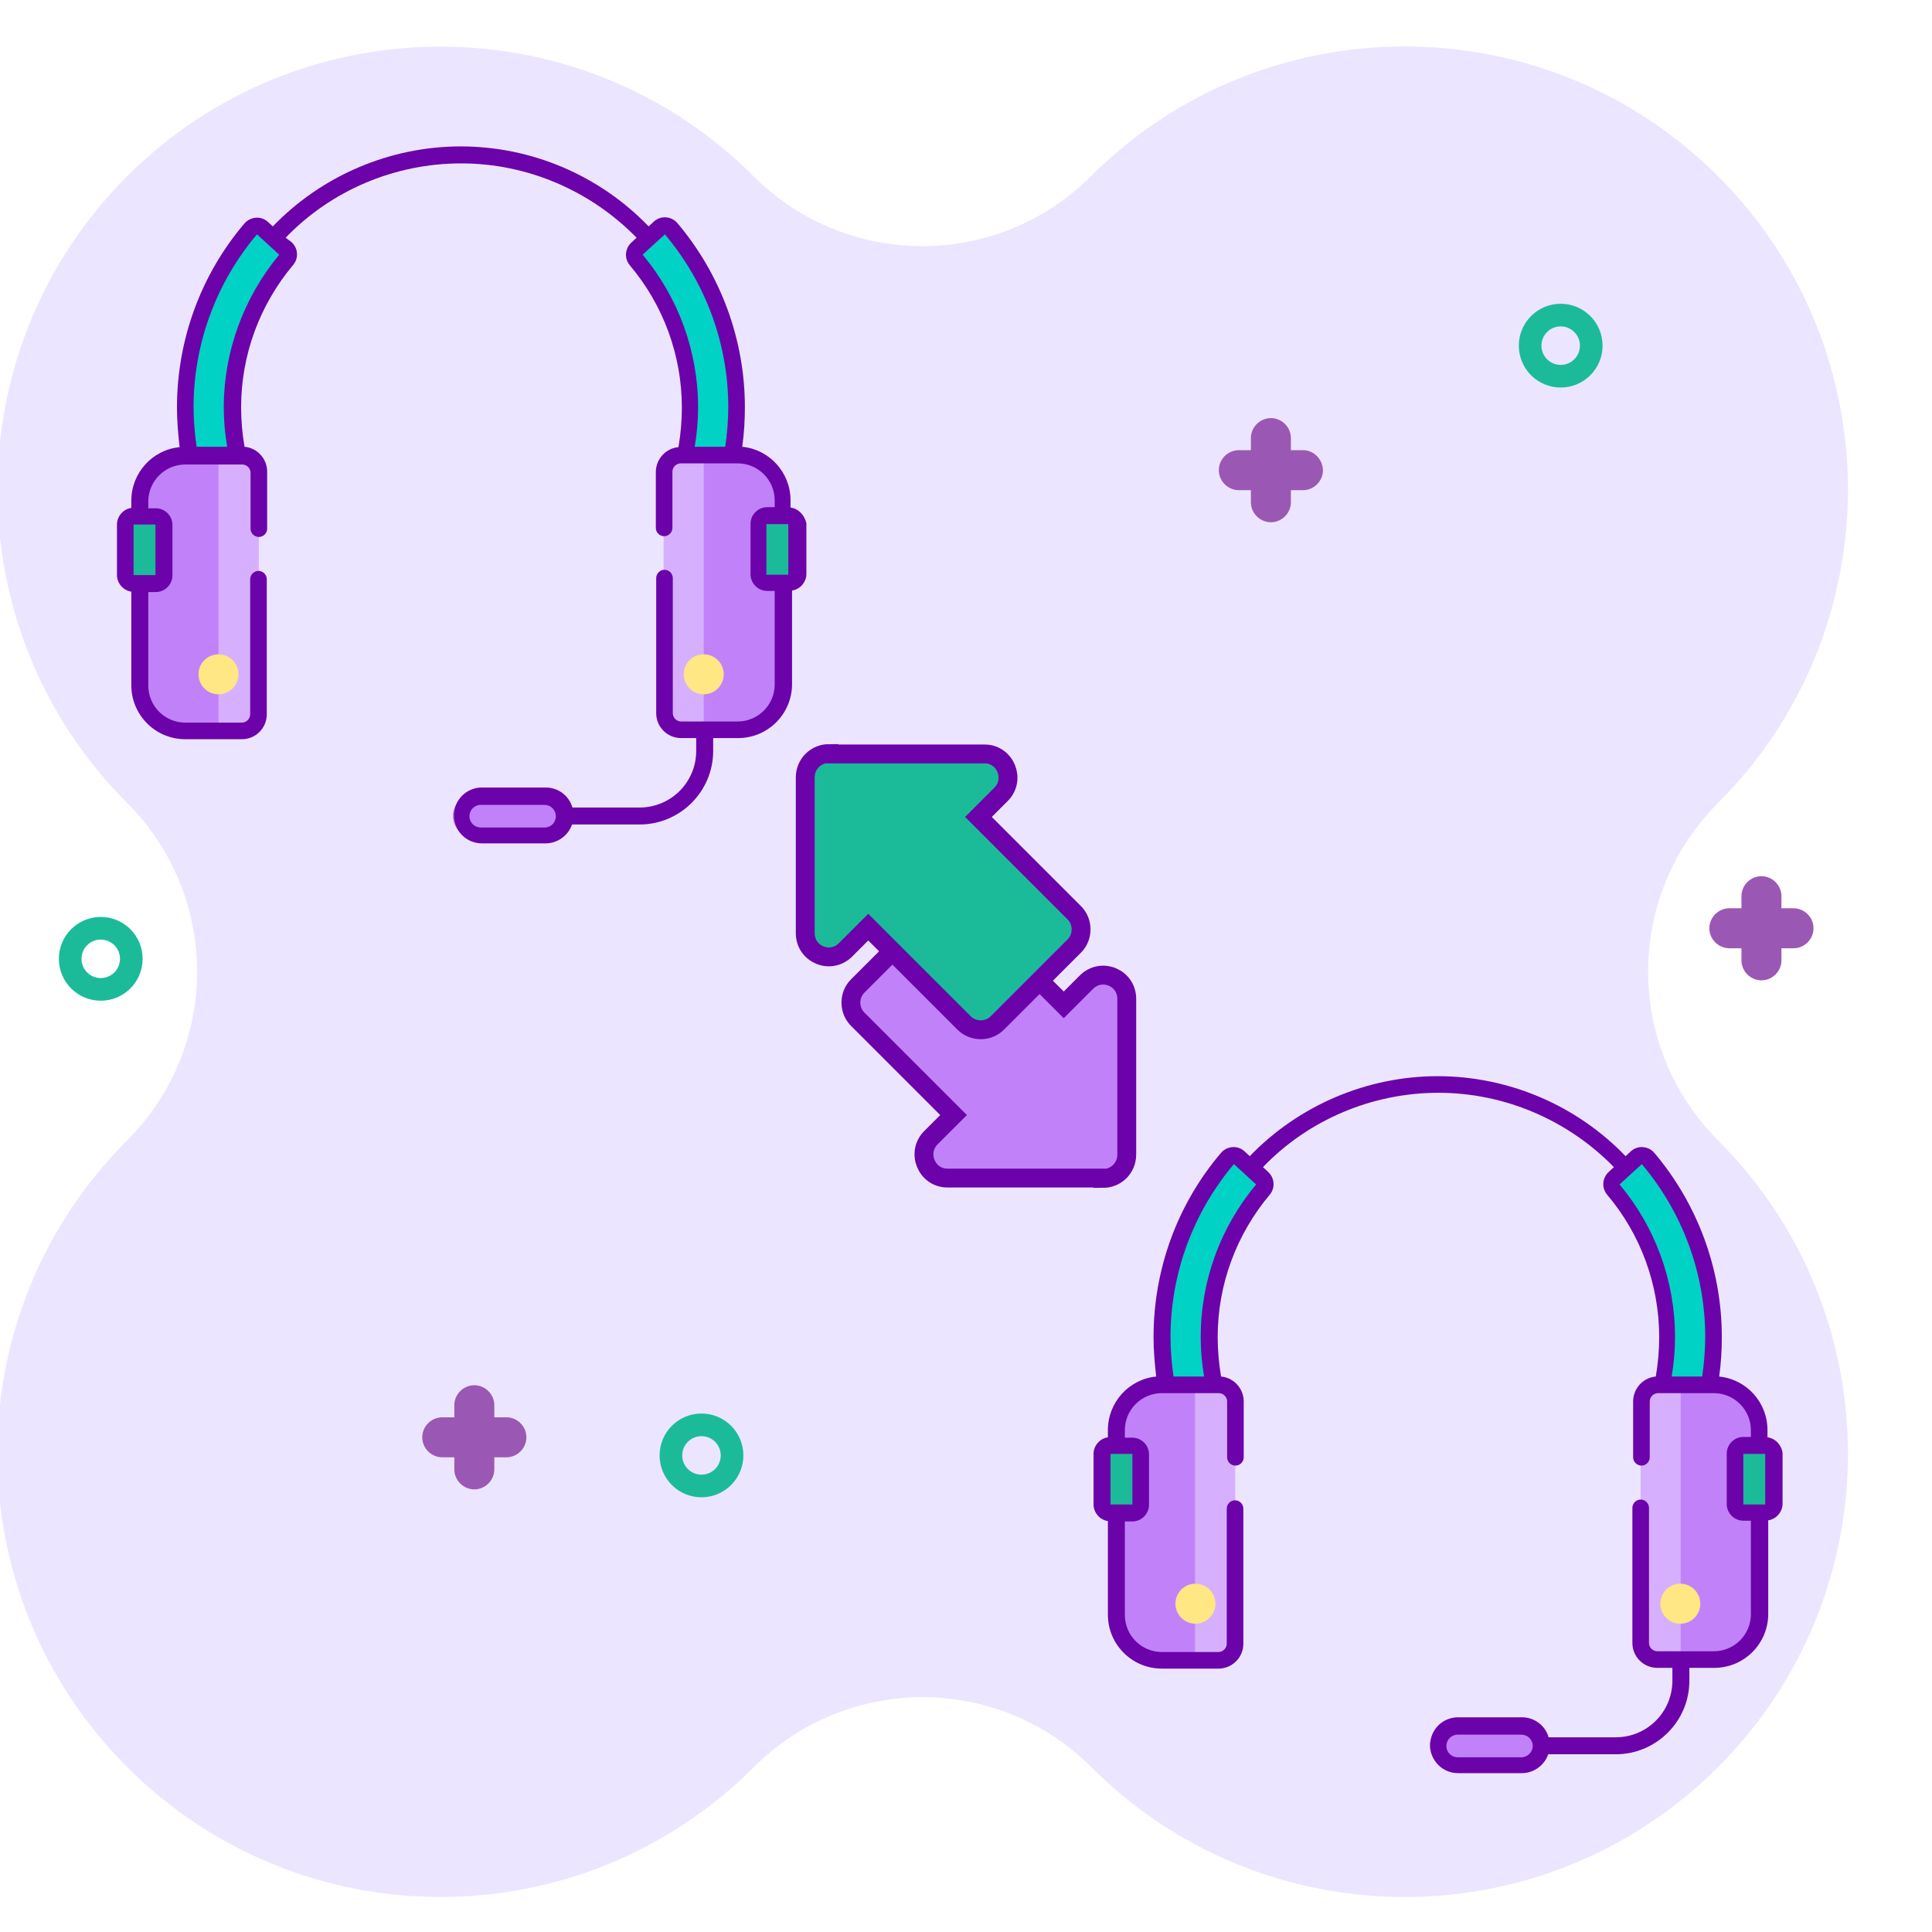 <?xml version="1.0" encoding="utf-8"?>
<!-- Generator: Adobe Illustrator 24.1.1, SVG Export Plug-In . SVG Version: 6.00 Build 0)  -->
<svg version="1.1" id="Capa_1" xmlns="http://www.w3.org/2000/svg" xmlns:xlink="http://www.w3.org/1999/xlink" x="0px" y="0px"
	 viewBox="0 0 512 512" style="enable-background:new 0 0 512 512;" xml:space="preserve">
<style type="text/css">
	.st0{opacity:0.63;fill:#E1D7FF;}
	.st1{fill:#9A58B4;}
	.st2{fill:#C182F9;}
	.st3{fill:#D6B0FF;}
	.st4{fill:#FFE783;}
	.st5{fill:#1BBB9A;}
	.st6{fill:#00D3C5;}
	.st7{fill:#6C02AA;}
	.st8{fill:#C182F9;stroke:#6C02AA;stroke-width:5;stroke-miterlimit:10;}
	.st9{fill:#1BBB9A;stroke:#6C02AA;stroke-width:5;stroke-miterlimit:10;}
	.st10{fill:none;stroke:#1BBB9A;stroke-width:6;stroke-miterlimit:10;}
</style>
<path class="st0" d="M289.1,46.7c-24.7,24.7-64.7,24.7-89.4,0C153.9,0.9,79.5,0.9,33.7,46.7s-45.9,120.2,0,166.1
	c24.7,24.7,24.7,64.7,0,89.4c-45.9,45.9-45.9,120.2,0,166.1s120.2,45.9,166.1,0c24.7-24.7,64.7-24.7,89.4,0
	c45.9,45.9,120.2,45.9,166.1,0s45.9-120.2,0-166.1c-24.7-24.7-24.7-64.7,0-89.4c45.9-45.9,45.9-120.2,0-166.1S335,0.9,289.1,46.7
	L289.1,46.7z"/>
<path class="st1" d="M345.3,119.3h-3.2v-3.2c0-2.9-2.4-5.3-5.3-5.3c-2.9,0-5.3,2.4-5.3,5.3v3.2h-3.2c-2.9,0-5.3,2.4-5.3,5.3
	c0,2.9,2.4,5.3,5.3,5.3h3.2v3.2c0,2.9,2.4,5.3,5.3,5.3c2.9,0,5.3-2.4,5.3-5.3v-3.2h3.2c2.9,0,5.3-2.4,5.3-5.3
	C350.5,121.7,348.2,119.3,345.3,119.3z"/>
<g>
	<path class="st2" d="M125.7,222h18.5c3.1,0,5.7-2.5,5.7-5.7c0-3.1-2.5-5.7-5.7-5.7h-18.5c-3.1,0-5.7,2.5-5.7,5.7
		C120.1,219.5,122.6,222,125.7,222z"/>
	<g>
		<g>
			<g>
				<g>
					<path class="st2" d="M64.1,193.6h-15c-6.6,0-12-5.4-12-12v-48.9c0-6.6,5.4-12,12-12h15c2.4,0,4.4,2,4.4,4.4v64.1
						C68.5,191.6,66.5,193.6,64.1,193.6L64.1,193.6z"/>
				</g>
				<g>
					<path class="st3" d="M64.1,120.6h-6.2v73h6.2c2.4,0,4.4-2,4.4-4.4V125C68.5,122.6,66.5,120.6,64.1,120.6L64.1,120.6z"/>
				</g>
				<circle class="st4" cx="57.9" cy="178.7" r="5.3"/>
				<path class="st5" d="M41.2,154.6h-5.8c-1.2,0-2.2-1-2.2-2.2v-13.4c0-1.2,1-2.2,2.2-2.2h5.8c1.2,0,2.2,1,2.2,2.2v13.4
					C43.4,153.6,42.4,154.6,41.2,154.6z"/>
			</g>
			<g>
				<g>
					<path class="st2" d="M180.3,193.6h15c6.6,0,12-5.4,12-12v-48.9c0-6.6-5.4-12-12-12h-15c-2.4,0-4.4,2-4.4,4.4v64.1
						C175.9,191.6,177.8,193.6,180.3,193.6L180.3,193.6z"/>
				</g>
				<g>
					<path class="st3" d="M180.3,120.6h6.2v73h-6.2c-2.4,0-4.4-2-4.4-4.4V125C175.9,122.6,177.8,120.6,180.3,120.6L180.3,120.6z"/>
				</g>
				<circle class="st4" cx="186.5" cy="178.7" r="5.3"/>
				<path class="st5" d="M203.1,154.6h5.8c1.2,0,2.2-1,2.2-2.2v-13.4c0-1.2-1-2.2-2.2-2.2h-5.8c-1.2,0-2.2,1-2.2,2.2v13.4
					C200.9,153.6,201.9,154.6,203.1,154.6z"/>
			</g>
		</g>
		<g>
			<g>
				<path class="st6" d="M181.5,120.6h12.7c0.7-4.2,1.1-8.4,1.1-12.7c0-17.4-6.2-34.1-17.4-47.3c-0.8-0.9-2.1-1-3-0.2l-6.2,5.6
					c-0.8,0.7-0.9,2-0.2,2.9c9.2,10.9,14.3,24.7,14.3,39.1C182.8,112.2,182.3,116.5,181.5,120.6L181.5,120.6z"/>
			</g>
			<g>
				<path class="st6" d="M62.9,120.6c-0.9-4.1-1.3-8.4-1.3-12.7c0-14.4,5.1-28.2,14.3-39.1c0.7-0.9,0.6-2.1-0.2-2.9l-6.2-5.6
					c-0.9-0.8-2.2-0.7-3,0.2c-11.2,13.2-17.4,29.9-17.4,47.3c0,4.3,0.4,8.5,1.1,12.7H62.9z"/>
			</g>
		</g>
		<path class="st7" d="M209.5,134.5v-1.9c0-7.4-5.6-13.5-12.8-14.2c0.5-3.5,0.7-7,0.7-10.5c0-17.9-6.4-35.2-17.9-48.8
			c-0.8-0.9-1.8-1.4-3-1.5c-1.2-0.1-2.3,0.3-3.2,1.1l-1.4,1.3c-13-13.5-31-21.2-49.8-21.2c-18.7,0-36.8,7.7-49.8,21.2L71,58.8
			c-0.9-0.8-2-1.2-3.2-1.1c-1.2,0.1-2.2,0.6-3,1.5c-11.6,13.6-17.9,30.9-17.9,48.8c0,3.5,0.3,7,0.7,10.5
			c-7.2,0.7-12.8,6.8-12.8,14.2v1.9c-2.1,0.3-3.8,2.2-3.8,4.4v13.4c0,2.2,1.7,4.1,3.8,4.4v24.8c0,7.9,6.4,14.3,14.3,14.3h15
			c3.7,0,6.6-3,6.6-6.6v-35.8c0-1.2-1-2.2-2.2-2.2c-1.2,0-2.2,1-2.2,2.2v35.8c0,1.2-1,2.2-2.2,2.2h-15c-5.4,0-9.8-4.4-9.8-9.8v-24.8
			h2c2.4,0,4.4-2,4.4-4.4v-13.4c0-2.4-2-4.4-4.4-4.4h-2v-1.8c0-5.4,4.4-9.8,9.8-9.8h1.2c0,0,0,0,0,0h12.7c0,0,0,0,0,0h1.2
			c1.2,0,2.2,1,2.2,2.2v14.8c0,1.2,1,2.2,2.2,2.2c1.2,0,2.2-1,2.2-2.2V125c0-3.4-2.6-6.3-6-6.6c-0.6-3.5-0.9-7-0.9-10.5
			c0-13.8,4.9-27.1,13.8-37.7c1.5-1.8,1.3-4.4-0.4-6L75.7,63c12.1-12.6,29-19.7,46.5-19.7c17.5,0,34.3,7.2,46.5,19.7l-1.4,1.3
			c-1.7,1.6-1.9,4.2-0.4,6c8.9,10.5,13.8,23.9,13.8,37.7c0,3.5-0.3,7-0.9,10.5c-3.4,0.3-6,3.2-6,6.6v14.8c0,1.2,1,2.2,2.2,2.2
			c1.2,0,2.2-1,2.2-2.2V125c0-1.2,1-2.2,2.2-2.2h1.2c0,0,0,0,0,0h12.7c0,0,0,0,0,0h1.2c5.4,0,9.8,4.4,9.8,9.8v1.8h-2
			c-2.4,0-4.4,2-4.4,4.4v13.4c0,2.4,2,4.4,4.4,4.4h2v24.8c0,5.4-4.4,9.8-9.8,9.8h-8.8c0,0,0,0,0,0c0,0,0,0,0,0h-6.2
			c-1.2,0-2.2-1-2.2-2.2v-35.8c0-1.2-1-2.2-2.2-2.2c-1.2,0-2.2,1-2.2,2.2v35.8c0,3.7,3,6.6,6.6,6.6h4v3.4c0,8.3-6.7,15-15,15h-17.8
			c-0.9-3.1-3.7-5.3-7.1-5.3h-16.9c-4.1,0-7.4,3.3-7.4,7.4s3.3,7.4,7.4,7.4h16.9c3.2,0,6-2.1,7-5h17.9c10.7,0,19.5-8.7,19.5-19.5
			v-3.4h6.6c7.9,0,14.3-6.4,14.3-14.3v-24.8c2.1-0.3,3.8-2.2,3.8-4.4v-13.4C213.3,136.7,211.7,134.8,209.5,134.5L209.5,134.5z
			 M41.2,152.4h-5.8v-13.4h5.8L41.2,152.4z M59.3,107.9c0,3.5,0.3,7,0.9,10.5h-8.1c-0.5-3.5-0.8-7-0.8-10.5c0-16.8,6-33,16.8-45.8
			l5.9,5.4C64.6,78.8,59.3,93.2,59.3,107.9z M170.3,67.5l5.9-5.4c10.8,12.8,16.8,29,16.8,45.8c0,3.5-0.3,7-0.8,10.5h-8.1
			c0.6-3.5,0.9-7,0.9-10.5C185,93.2,179.8,78.8,170.3,67.5z M144.3,219.3h-16.9c-1.6,0-3-1.3-3-3c0-1.6,1.3-3,3-3h16.9
			c1.6,0,3,1.3,3,3C147.3,218,146,219.3,144.3,219.3z M203.1,138.9h5.8v13.4h-5.8V138.9z"/>
	</g>
</g>
<g>
	<path class="st2" d="M384.6,468.4h18.5c3.1,0,5.7-2.5,5.7-5.7c0-3.1-2.5-5.7-5.7-5.7h-18.5c-3.1,0-5.7,2.5-5.7,5.7
		C379,465.8,381.5,468.4,384.6,468.4z"/>
	<g>
		<g>
			<g>
				<g>
					<path class="st2" d="M322.9,440h-15c-6.6,0-12-5.4-12-12V379c0-6.6,5.4-12,12-12h15c2.4,0,4.4,2,4.4,4.4v64.1
						C327.4,438,325.4,440,322.9,440L322.9,440z"/>
				</g>
				<g>
					<path class="st3" d="M322.9,367h-6.2v73h6.2c2.4,0,4.4-2,4.4-4.4v-64.1C327.4,369,325.4,367,322.9,367L322.9,367z"/>
				</g>
				<circle class="st4" cx="316.8" cy="425" r="5.3"/>
				<path class="st5" d="M300.1,400.9h-5.8c-1.2,0-2.2-1-2.2-2.2v-13.4c0-1.2,1-2.2,2.2-2.2h5.8c1.2,0,2.2,1,2.2,2.2v13.4
					C302.3,400,301.3,400.9,300.1,400.9z"/>
			</g>
			<g>
				<g>
					<path class="st2" d="M439.2,440h15c6.6,0,12-5.4,12-12V379c0-6.6-5.4-12-12-12h-15c-2.4,0-4.4,2-4.4,4.4v64.1
						C434.7,438,436.7,440,439.2,440L439.2,440z"/>
				</g>
				<g>
					<path class="st3" d="M439.2,367h6.2v73h-6.2c-2.4,0-4.4-2-4.4-4.4v-64.1C434.7,369,436.7,367,439.2,367L439.2,367z"/>
				</g>
				<circle class="st4" cx="445.3" cy="425" r="5.3"/>
				<path class="st5" d="M462,400.9h5.8c1.2,0,2.2-1,2.2-2.2v-13.4c0-1.2-1-2.2-2.2-2.2H462c-1.2,0-2.2,1-2.2,2.2v13.4
					C459.8,400,460.8,400.9,462,400.9z"/>
			</g>
		</g>
		<g>
			<g>
				<path class="st6" d="M440.3,367H453c0.7-4.2,1.1-8.4,1.1-12.7c0-17.4-6.2-34.1-17.4-47.3c-0.8-0.9-2.1-1-3-0.2l-6.2,5.6
					c-0.8,0.7-0.9,2-0.2,2.9c9.2,10.9,14.3,24.7,14.3,39.1C441.7,358.6,441.2,362.8,440.3,367L440.3,367z"/>
			</g>
			<g>
				<path class="st6" d="M321.8,367c-0.9-4.1-1.3-8.4-1.3-12.7c0-14.4,5.1-28.2,14.3-39.1c0.7-0.9,0.6-2.1-0.2-2.9l-6.2-5.6
					c-0.9-0.8-2.2-0.7-3,0.2c-11.2,13.2-17.4,29.9-17.4,47.3c0,4.3,0.4,8.5,1.1,12.7H321.8z"/>
			</g>
		</g>
		<path class="st7" d="M468.4,380.9V379c0-7.4-5.6-13.5-12.8-14.2c0.5-3.5,0.7-7,0.7-10.5c0-17.9-6.4-35.2-17.9-48.8
			c-0.8-0.9-1.8-1.4-3-1.5c-1.2-0.1-2.3,0.3-3.2,1.1l-1.4,1.3c-13-13.5-31-21.2-49.8-21.2c-18.7,0-36.8,7.7-49.8,21.2l-1.4-1.3
			c-0.9-0.8-2-1.2-3.2-1.1c-1.2,0.1-2.2,0.6-3,1.5c-11.6,13.6-17.9,30.9-17.9,48.8c0,3.5,0.3,7,0.7,10.5
			c-7.2,0.7-12.8,6.8-12.8,14.2v1.9c-2.1,0.3-3.8,2.2-3.8,4.4v13.4c0,2.2,1.7,4.1,3.8,4.4v24.8c0,7.9,6.4,14.3,14.3,14.3h15
			c3.7,0,6.6-3,6.6-6.6v-35.8c0-1.2-1-2.2-2.2-2.2c-1.2,0-2.2,1-2.2,2.2v35.8c0,1.2-1,2.2-2.2,2.2h-15c-5.4,0-9.8-4.4-9.8-9.8v-24.8
			h2c2.4,0,4.4-2,4.4-4.4v-13.4c0-2.4-2-4.4-4.4-4.4h-2V379c0-5.4,4.4-9.8,9.8-9.8h1.2c0,0,0,0,0,0h12.7c0,0,0,0,0,0h1.2
			c1.2,0,2.2,1,2.2,2.2v14.8c0,1.2,1,2.2,2.2,2.2c1.2,0,2.2-1,2.2-2.2v-14.8c0-3.4-2.6-6.3-6-6.6c-0.6-3.5-0.9-7-0.9-10.5
			c0-13.8,4.9-27.1,13.8-37.7c1.5-1.8,1.3-4.4-0.4-6l-1.4-1.3c12.1-12.6,29-19.7,46.5-19.7c17.5,0,34.3,7.2,46.5,19.7l-1.4,1.3
			c-1.7,1.6-1.9,4.2-0.4,6c8.9,10.5,13.8,23.9,13.8,37.7c0,3.5-0.3,7-0.9,10.5c-3.4,0.3-6,3.2-6,6.6v14.8c0,1.2,1,2.2,2.2,2.2
			c1.2,0,2.2-1,2.2-2.2v-14.8c0-1.2,1-2.2,2.2-2.2h1.2c0,0,0,0,0,0H453c0,0,0,0,0,0h1.2c5.4,0,9.8,4.4,9.8,9.8v1.8h-2
			c-2.4,0-4.4,2-4.4,4.4v13.4c0,2.4,2,4.4,4.4,4.4h2v24.8c0,5.4-4.4,9.8-9.8,9.8h-8.8c0,0,0,0,0,0s0,0,0,0h-6.2
			c-1.2,0-2.2-1-2.2-2.2v-35.8c0-1.2-1-2.2-2.2-2.2s-2.2,1-2.2,2.2v35.8c0,3.7,3,6.6,6.6,6.6h4v3.4c0,8.3-6.7,15-15,15h-17.8
			c-0.9-3.1-3.7-5.3-7.1-5.3h-16.9c-4.1,0-7.4,3.3-7.4,7.4c0,4.1,3.3,7.4,7.4,7.4h16.9c3.2,0,6-2.1,7-5h17.9
			c10.7,0,19.5-8.7,19.5-19.5v-3.4h6.6c7.9,0,14.3-6.4,14.3-14.3v-24.8c2.1-0.3,3.8-2.2,3.8-4.4v-13.4
			C472.2,383.1,470.6,381.2,468.4,380.9L468.4,380.9z M300.1,398.7h-5.8v-13.4h5.8L300.1,398.7z M318.2,354.3c0,3.5,0.3,7,0.9,10.5
			H311c-0.5-3.5-0.8-7-0.8-10.5c0-16.8,6-33,16.8-45.8l5.9,5.4C323.4,325.2,318.2,339.5,318.2,354.3z M429.2,313.9l5.9-5.4
			c10.8,12.8,16.8,29,16.8,45.8c0,3.5-0.3,7-0.8,10.5H443c0.6-3.5,0.9-7,0.9-10.5C443.9,339.5,438.7,325.2,429.2,313.9z
			 M403.2,465.7h-16.9c-1.6,0-3-1.3-3-3c0-1.6,1.3-3,3-3h16.9c1.6,0,3,1.3,3,3C406.2,464.3,404.8,465.7,403.2,465.7z M462,385.3h5.8
			v13.4H462V385.3z"/>
	</g>
</g>
<g>
	<path class="st8" d="M292.3,312.3c3.5,0,6.3-2.8,6.3-6.3l0-41.3c0-5.6-6.7-8.4-10.7-4.4l-6,6l-25.4-25.4c-2.4-2.4-6.4-2.4-8.8,0
		l-20.4,20.4c-2.4,2.4-2.4,6.4,0,8.8l25.4,25.4l-6,6c-3.9,3.9-1.2,10.7,4.4,10.7H292.3L292.3,312.3z"/>
	<path class="st9" d="M219.7,199.7c-3.5,0-6.3,2.8-6.3,6.3v41.3c0,5.6,6.7,8.4,10.7,4.4l6-6l25.4,25.4c2.4,2.4,6.4,2.4,8.8,0
		l20.4-20.4c2.4-2.4,2.4-6.4,0-8.8l-25.4-25.4l6-6c3.9-3.9,1.2-10.7-4.4-10.7H219.7L219.7,199.7z"/>
</g>
<circle class="st10" cx="413.6" cy="91.6" r="8.1"/>
<path class="st1" d="M134.2,375.6H131v-3.2c0-2.9-2.4-5.3-5.3-5.3s-5.3,2.4-5.3,5.3v3.2h-3.2c-2.9,0-5.3,2.4-5.3,5.3
	s2.4,5.3,5.3,5.3h3.2v3.2c0,2.9,2.4,5.3,5.3,5.3s5.3-2.4,5.3-5.3v-3.2h3.2c2.9,0,5.3-2.4,5.3-5.3S137.1,375.6,134.2,375.6z"/>
<path class="st1" d="M475.3,240.7h-3.2v-3.2c0-2.9-2.4-5.3-5.3-5.3s-5.3,2.4-5.3,5.3v3.2h-3.2c-2.9,0-5.3,2.4-5.3,5.3
	s2.4,5.3,5.3,5.3h3.2v3.2c0,2.9,2.4,5.3,5.3,5.3s5.3-2.4,5.3-5.3v-3.2h3.2c2.9,0,5.3-2.4,5.3-5.3S478.2,240.7,475.3,240.7z"/>
<circle class="st10" cx="185.9" cy="385.7" r="8.1"/>
<circle class="st10" cx="26.7" cy="254.1" r="8.1"/>
</svg>
